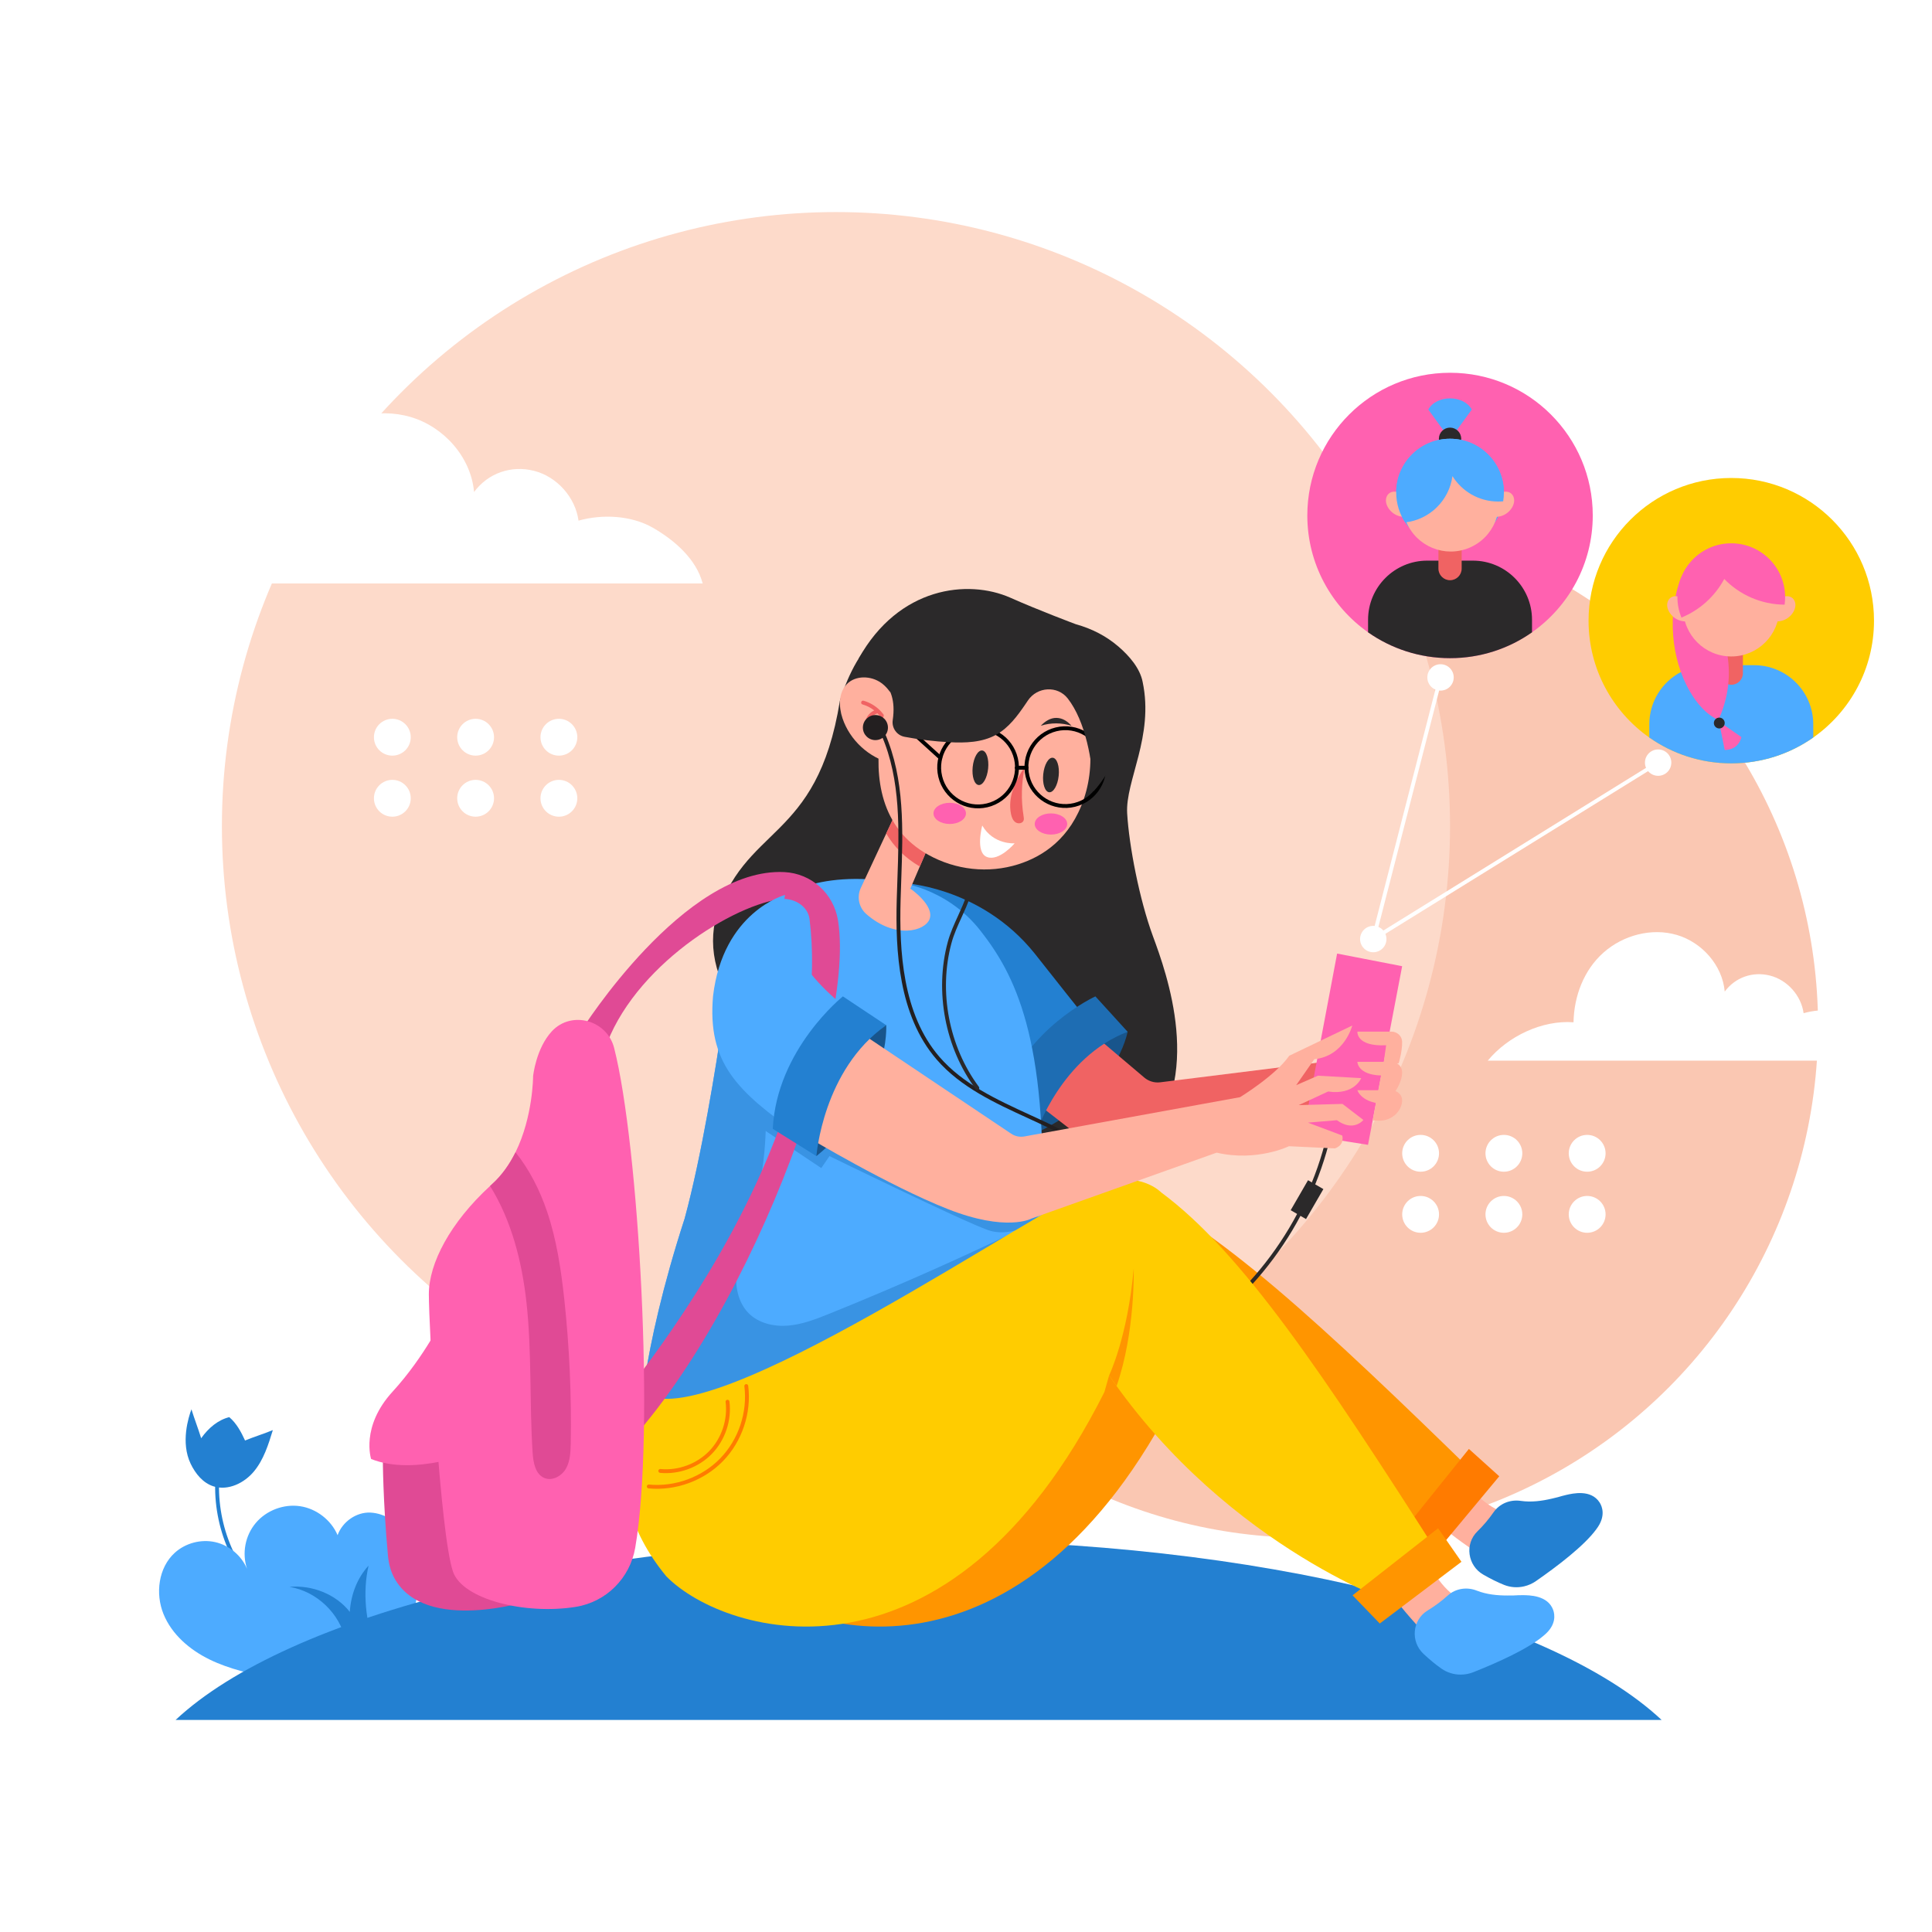 <?xml version="1.0" encoding="utf-8"?>
<!-- Generator: Adobe Illustrator 27.5.0, SVG Export Plug-In . SVG Version: 6.00 Build 0)  -->
<svg version="1.1" xmlns="http://www.w3.org/2000/svg" xmlns:xlink="http://www.w3.org/1999/xlink" x="0px" y="0px"
	 viewBox="0 0 500 500" style="enable-background:new 0 0 500 500;" xml:space="preserve">
<g id="BACKGROUND">
	<rect style="fill:#FFFFFF;" width="500" height="500"/>
</g>
<g id="OBJECTS">
	<g>
		<g>
			<circle style="fill:#FAC7B2;" cx="338.123" cy="265.587" r="132.389"/>
			<circle style="fill:#FDDACA;" cx="216.349" cy="213.803" r="158.921"/>
			<g>
				<g>
					<path style="fill:none;stroke:#2380D1;stroke-linecap:round;stroke-linejoin:round;stroke-miterlimit:10;" d="M64.66,409.341
						c-7.549-9.402-10.324-22.449-7.255-34.109"/>
					<path style="fill:#4DABFF;" d="M70.664,434.396c-5.598-1.19-11.26-2.402-16.405-4.909c-5.145-2.507-9.8-6.483-11.951-11.787
						c-2.151-5.304-1.306-12.01,2.936-15.852c2.768-2.507,6.78-3.566,10.424-2.753c3.645,0.813,6.826,3.477,8.266,6.923
						c-1.348-4.053-0.494-8.596,2.253-11.866c2.747-3.271,7.245-4.976,11.47-4.348c4.225,0.628,8.033,3.566,9.711,7.494
						c1.246-3.468,4.858-6.03,8.537-5.839c3.68,0.191,7.06,2.458,9.146,5.495s2.987,6.764,3.154,10.445
						c0.272,5.994-1.348,12.06-4.571,17.121C92.835,428.109,81.465,430.807,70.664,434.396z"/>
					<path style="fill:#2380D1;" d="M89.438,424.522c-1.466-6.951-7.497-12.703-14.509-13.838
						c5.808-0.538,12.003,1.876,15.598,6.468c0.291-4.428,1.865-8.69,4.857-11.968c-1.549,6.815-0.822,14.594,1.82,21.064
						C94.859,425.793,91.785,424.978,89.438,424.522z"/>
					<path style="fill:#2380D1;" d="M430.023,445.117c-29.052-27.171-104.178-46.527-192.288-46.527S74.499,417.946,45.447,445.117
						H430.023z"/>
					<path style="fill:#2380D1;" d="M49.341,378.817c1.247,2.601,3.227,5.03,5.985,5.871c3.764,1.147,7.914-0.88,10.418-3.915
						s3.714-6.903,4.867-10.665c-2.399,0.986-4.792,1.708-7.191,2.694c-0.97-2.109-2.171-4.435-4.085-6.047
						c-2.884,0.709-5.369,2.777-7.273,5.46c-0.794-2.563-1.723-4.926-2.517-7.489C48.789,366.757,46.699,373.305,49.341,378.817z"/>
				</g>
				<g>
					<g>
						<path style="fill:#FF9500;" d="M288.824,329.284c-4.069-2.32-7.429-5.455-10.026-9.089
							c-31.88,19.002-81.846,49.403-93.402,40.099c0,0-14.497,22.76,6.08,47.669c15.433,15.704,73.206,32.113,113.355-47.669
							l4.959-17.426C302.645,338.584,296.072,333.417,288.824,329.284z"/>
						<g>
							<path style="fill:#FFB09E;" d="M369.855,392.448c0,0,12.125,10.526,20.874,14.001c1.488,0.591,3.175,0.363,4.49-0.55
								c3.74-2.597,11.691-8.372,14.692-12.523c1.58-2.035,1.582-4.249-5.688-2.048c-5.059,1.224-16.065,4.416-25.045-8.004
								L369.855,392.448z"/>
							<path style="fill:#FF9500;" d="M277.321,314.466l13.28-7.827c23.811,10.289,51.258,35.932,91.88,75.583l-10.923,13.949
								c0,0-51.13-5.858-91.321-48.189L277.321,314.466z"/>
							<g>
								<g>
									<path style="fill:#2B292A;" d="M310.498,344.266c-0.157,0-0.311-0.073-0.408-0.211c-0.16-0.225-0.107-0.537,0.119-0.697
										c18.909-13.409,31.894-35.151,34.736-58.159c0.034-0.273,0.287-0.472,0.558-0.435c0.274,0.034,0.469,0.283,0.435,0.558
										c-2.876,23.281-16.016,45.282-35.15,58.853C310.699,344.235,310.598,344.266,310.498,344.266z"/>
								</g>
							</g>
							<polygon style="fill:#FF7B00;" points="362.536,396.922 380.15,374.982 388.004,382.062 371.055,402.425 							"/>
							<path style="fill:#2380D1;" d="M413.983,388.847c-2.218-3.46-6.945-2.357-8.724-1.941c-0.644,0.15-1.346,0.339-2.087,0.562
								c0,0-1.155,0.284-1.562,0.379c-2.555,0.597-5.285,0.983-8.053,0.58c-2.728-0.398-5.456,0.686-7.028,2.951
								c-1.229,1.77-2.626,3.425-4.174,4.934c-3.35,3.268-2.55,8.868,1.51,11.196c1.835,1.052,3.662,1.975,5.387,2.66
								c1.649,0.655,3.444,0.786,5.19,0.378c1.1-0.257,2.13-0.715,3.059-1.36c5.398-3.748,12.477-9.11,15.613-13.411
								C415.722,392.371,414.593,389.799,413.983,388.847z"/>
						</g>
						<g>
							<path style="fill:#2B292A;" d="M275.735,162.784l2.738-1.219l0,0c4.028,1.103,7.8,3.027,10.965,5.751
								c2.793,2.404,5.577,5.591,6.27,9.135c3,14.125-4.5,25.611-4,34.055c0.5,8.445,3.167,22.278,6.667,31.778
								s13.5,36.833-2.667,54.167c0,0-16.207,22.333-58.437,0c-39.896-20.333-55.896-40-52.23-58
								c7.333-25.382,26.329-19.919,32.331-57.126c0,0,2.66-9.237,7.615-14.585l26.484-5.175L275.735,162.784z"/>
							<path style="fill:#2380D1;" d="M233.133,228.467c0,0,20.502,0.646,34.655,18.316c13.81,17.499,17.068,21.444,17.068,21.444
								l-19.641,16.635L233.133,228.467z"/>
							<path style="fill:#18558C;" d="M283.453,263.944l8.375,3.08c0,0-2.951,16.394-23.686,26.195l-0.893-6.845L283.453,263.944z"
								/>
							<path style="fill:#F06363;" d="M277.321,262.931l18.817,15.938c1.143,0.968,2.64,1.414,4.126,1.228l47.359-5.91l2.419,11.939
								l-54.941,13.716c-3.978,0.993-8.193,0.106-11.432-2.407l-20.23-15.691L277.321,262.931z"/>
							<path style="fill:#1E6DB3;" d="M268.142,293.219c0,0,6.476-19.602,23.686-26.195l-8.341-9.161c0,0-18.355,8.41-23.846,26.538
								L268.142,293.219z"/>
							<path style="fill:#4DABFF;" d="M269.6,315.44c-0.02,0.57-0.04,1.15-0.07,1.73c-0.04,1.26-0.1,2.54-0.17,3.85l-5.56,2.67
								l-98.44,47.24c0,0,0.24-19.87,11.83-55.58c4.38-16.09,8.1-39.21,10-52.11c0.86-5.88,1.35-9.63,1.35-9.63
								s2.13-31.62,43.37-25.31c0,0,12.74,0.97,21.82,12.55C262.47,252,271.31,268.43,269.6,315.44z"/>
							<path style="fill:#3993E3;" d="M272.15,314.19c-0.87,0.99-1.74,1.99-2.62,2.98c-1.9,2.18-3.81,4.35-5.73,6.52l-98.44,47.24
								c0,0,0.24-19.87,11.83-55.58c4.38-16.09,8.1-39.21,10-52.11c1.01,0.15,1.99,0.45,2.92,0.92c4.89,2.47,6.63,8.54,7.35,13.98
								c1.74,13.22,0.47,26.82-3.71,39.49c-1.22,3.71-2.7,7.39-3.13,11.27c-0.43,3.89,0.35,8.13,3.09,10.92
								c2.6,2.64,6.56,3.55,10.25,3.25c3.69-0.31,7.19-1.68,10.63-3.06c18.63-7.51,36.98-15.7,55.01-24.57
								C270.45,315.03,271.3,314.61,272.15,314.19z"/>
							<path style="fill:#3993E3;" d="M269.818,315.307c0,0-7.581,5.286-14.037,3.068c-6.456-2.218-41.107-19.176-41.107-19.176
								l-2.129,3.096l-17.927-11.95c0,0-10.412-7.426-7.888-24.025l61.893,42.276L269.818,315.307z"/>
							<path style="fill:#18558C;" d="M219.71,264.286l9.645,1.038c0,0,1.213,18.069-18.069,33.875l-2.748-6.984L219.71,264.286z"/>
							<polygon style="fill:#FF61B0;" points="337.209,293.617 346.042,246.784 362.875,250.052 354.042,296.284 							"/>
							<g>
								<g>
									<path style="fill:#FFB09E;" d="M232.511,185.048c-0.448-3.198-1.827-6.423-4.449-8.309
										c-2.622-1.886-6.628-2.011-8.888,0.296c-2.192,2.237-2.136,5.88-1.139,8.849c1.911,5.692,6.879,10.255,12.713,11.677
										C230.706,193.342,233.096,189.226,232.511,185.048z"/>
									<path style="fill:#F06363;" d="M230.225,188.163c-0.899-3.307-3.443-5.879-6.739-6.817
										c-0.622-0.177-0.885,0.788-0.266,0.964c1.125,0.32,2.148,0.852,3.03,1.548c-1.426,0.663-2.381,2.092-2.422,3.702
										c-0.016,0.645,0.984,0.644,1,0c0.034-1.374,0.953-2.549,2.257-2.948c1.019,1.046,1.776,2.347,2.175,3.816
										C229.43,189.051,230.394,188.787,230.225,188.163z"/>
									<g>
										<path style="fill:#FFB09E;" d="M240.576,237.847c-1.15,3.12-8.81,5.28-16.33-1.25c-1.96-1.69-2.56-4.47-1.46-6.82
											l6.57-14.07l3.25-6.95l8.98,7.23l-3.54,8.27l-2.45,5.72C235.596,229.977,241.885,234.287,240.576,237.847z"/>
										<path style="fill:#F06363;" d="M241.585,215.987l-3.54,8.27c-3.95-2.3-6.76-5.24-8.69-8.55l3.25-6.95L241.585,215.987z"/>
									</g>
									<path style="fill:#FFB09E;" d="M234.238,168.721c0,0-18.931,38.656,5.975,52.492c7.101,3.945,15.571,4.914,23.316,2.464
										c6.353-2.009,13.523-6.633,17.02-17.065c1.771-5.284,2.043-10.942,1.169-16.447c-1.3-8.186-3.98-17.611-3.98-17.611
										l-6-8.833l-23.517-3.167L234.238,168.721z"/>
									<g>
										<path style="fill:#231F20;" d="M271.785,290.967c0.97,0.47,1.91,0.94,2.82,1.41l-1.61,0.3c-0.54-0.27-1.08-0.54-1.64-0.81
											c-1.74-0.84-3.51-1.65-5.29-2.47c-8.59-3.94-17.48-8.03-23.69-15.23c-9.83-11.39-10.67-28.1-10.3-41.38
											c0.05-1.72,0.11-3.45,0.17-5.18c0.45-12.68,0.92-25.78-4.11-37.33c-0.11-0.26,0.01-0.55,0.26-0.66s0.55,0,0.66,0.26
											c5.11,11.76,4.64,24.98,4.19,37.76c-0.06,1.73-0.12,3.46-0.17,5.18c-0.36,13.1,0.45,29.57,10.05,40.7
											c6.08,7.04,14.86,11.07,23.36,14.98C268.266,289.307,270.035,290.127,271.785,290.967z"/>
										<path style="fill:#231F20;" d="M295.375,314.837c-0.04,0.01-0.08,0.02-0.13,0.02c-0.22,0-0.42-0.15-0.48-0.37
											c-0.74-2.7-1.96-5.27-3.7-7.71l0.97-0.34c1.72,2.47,2.95,5.06,3.69,7.79C295.805,314.487,295.646,314.767,295.375,314.837
											z"/>
									</g>
								</g>
								<path style="fill:#F06363;" d="M264.906,211.257c0.059,0.36,0.121,0.739-0.002,1.082c-0.275,0.767-1.387,0.932-2.067,0.483
									c-0.68-0.449-0.997-1.279-1.171-2.075c-0.469-2.139-0.199-4.395,0.501-6.47c0.7-2.075,1.815-3.987,3.047-5.797
									C264.324,202.671,264.219,207.027,264.906,211.257z"/>
								<path style="fill:#FF61B0;" d="M241.586,210.506c0,1.513,1.881,2.74,4.201,2.74c2.32,0,4.201-1.227,4.201-2.74
									c0-1.514-1.881-2.74-4.201-2.74C243.467,207.766,241.586,208.992,241.586,210.506z"/>
								<path style="fill:#FF61B0;" d="M267.787,213.246c0,1.514,1.881,2.74,4.201,2.74c2.32,0,4.202-1.227,4.202-2.74
									s-1.881-2.74-4.202-2.74C269.668,210.506,267.787,211.733,267.787,213.246z"/>
								<g>
									<path style="fill:#2B292A;" d="M251.731,198.486c-0.256,2.467,0.431,4.56,1.535,4.674c1.104,0.114,2.206-1.793,2.462-4.26
										c0.256-2.467-0.431-4.56-1.535-4.674C253.089,194.112,251.987,196.019,251.731,198.486z"/>
									<path style="fill:#2B292A;" d="M269.99,200.362c-0.256,2.467,0.431,4.56,1.535,4.674c1.104,0.115,2.206-1.793,2.462-4.26
										c0.256-2.467-0.431-4.56-1.535-4.674C271.348,195.988,270.246,197.895,269.99,200.362z"/>
								</g>
								
									<ellipse transform="matrix(0.973 -0.231 0.231 0.973 -39.018 63.759)" style="fill:none;stroke:#000000;stroke-linecap:round;stroke-linejoin:round;stroke-miterlimit:10;" cx="253.078" cy="198.693" rx="10.069" ry="10.069"/>
								
									<ellipse transform="matrix(0.971 -0.238 0.238 0.971 -39.321 71.224)" style="fill:none;stroke:#000000;stroke-linecap:round;stroke-linejoin:round;stroke-miterlimit:10;" cx="275.735" cy="198.693" rx="10.069" ry="10.069"/>
								<path style="fill:#2B292A;" d="M251.472,187.476c2.612-0.671,5.434-0.497,7.944,0.488c-0.98-1.236-2.212-2.165-3.785-2.282
									C254.058,185.565,252.624,186.398,251.472,187.476z"/>
								<path style="fill:#2B292A;" d="M269.362,187.822c2.568-0.822,5.396-0.814,7.959,0.024c-1.051-1.177-2.334-2.032-3.911-2.057
									C271.832,185.764,270.449,186.68,269.362,187.822z"/>
								<path style="fill:#FFFFFF;" d="M262.593,218.252c0,0-5.47,0.437-8.391-4.609c0,0-1.89,6.973,1.241,8.154
									C258.575,222.979,262.593,218.252,262.593,218.252z"/>
								
									<line style="fill:none;stroke:#000000;stroke-linecap:round;stroke-linejoin:round;stroke-miterlimit:10;" x1="263.147" y1="198.693" x2="265.666" y2="198.693"/>
								
									<line style="fill:none;stroke:#000000;stroke-linecap:round;stroke-linejoin:round;stroke-miterlimit:10;" x1="243.354" y1="196.098" x2="233.133" y2="186.818"/>
							</g>
							<path style="fill:#2B292A;" d="M290.066,182.44c-0.497-3.582-1.772-7.14-4.175-9.841c-1.23-1.383-2.786-2.506-4.491-3.222
								l-2.926-7.811c0,0-9.565-3.573-17.042-6.9c-10.927-4.805-28.828-2.835-39.191,15.739c3.383,4.052,10.305,5.691,8.795,15.969
								c-0.297,2.02,1.057,3.928,3.064,4.309c3.815,0.724,7.679,1.191,11.557,1.396c4.147,0.219,8.507,0.089,12.139-1.925
								c3.243-1.798,5.534-4.894,7.615-7.963c0.208-0.307,0.416-0.615,0.624-0.923c2.403-3.557,7.646-3.892,10.291-0.511
								c4.59,5.868,6.481,16.298,6.674,24.034C288.452,198.961,291.163,190.347,290.066,182.44z"/>
						</g>
						<path style="fill:#FFB09E;" d="M361.974,275.187c0,0,0.964-3.135,0.896-5.612c-0.04-1.462-1.308-2.593-2.77-2.593h-8.81
							c0,0-0.382,3.911,7.441,3.53l-0.658,4.675H361.974z"/>
						<path style="fill:#FFB09E;" d="M361.14,282.376c0,0,1.798-2.502,1.73-4.978c-0.04-1.462-1.308-2.593-2.77-2.593h-8.81
							c0,0-0.003,3.339,6.119,3.53l-2.156,11.612C358.364,288.007,360.244,285.264,361.14,282.376z"/>
						<path style="fill:#FFB09E;" d="M362.674,286.016c0.37-1.205,0.29-2.423-0.866-3.283c-0.543-0.404-1.221-0.592-1.897-0.592
							h-8.622c0,0,1.049,3.54,7.441,3.53l-3.478,4.276l1.383,0.082C359.319,290.188,361.887,288.585,362.674,286.016z"/>
						<path style="fill:#FFCC00;" d="M166.369,360.294c0,0-14.497,22.76,6.08,47.669c15.433,15.704,73.206,32.113,113.355-47.669
							l14.711-51.697c0,0-5.348-5.657-15.66-2.22C270.069,311.304,182.197,373.036,166.369,360.294z"/>
						<g>
							<path style="fill:#FFB09E;" d="M358.187,410.176c0,0,9.414,13.007,17.145,18.38c1.315,0.914,3.01,1.075,4.498,0.485
								c4.233-1.679,13.288-5.495,17.154-8.855c2.001-1.623,2.506-3.778-5.073-3.287c-5.205,0.041-16.648,0.648-22.57-13.488
								L358.187,410.176z"/>
							<path style="fill:#FFCC00;" d="M285.804,313.2l14.711-4.603c20.848,15.433,41.747,46.645,72.291,94.493l-13.808,11.101
								c0,0-48.459-17.328-77.974-67.688L285.804,313.2z"/>
							<polygon style="fill:#FF9500;" points="350.042,412.869 372.183,395.509 378.222,404.189 357.087,420.166 							"/>
							<path style="fill:#4DABFF;" d="M401.978,416.702c-1.373-3.874-6.227-3.874-8.054-3.874c-0.662,0-1.388,0.024-2.16,0.072
								c0,0-1.189,0.014-1.607,0.014c-2.624,0-5.37-0.244-7.974-1.266c-2.566-1.008-5.469-0.573-7.515,1.276
								c-1.599,1.445-3.336,2.738-5.186,3.856c-4.006,2.421-4.499,8.056-1.074,11.246c1.548,1.441,3.117,2.756,4.641,3.815
								c1.457,1.013,3.175,1.548,4.968,1.548c1.129,0,2.236-0.212,3.288-0.629c6.109-2.423,14.222-6.035,18.253-9.511
								C402.87,420.53,402.355,417.768,401.978,416.702z"/>
						</g>
						<path style="fill:none;stroke:#FF7B00;stroke-linecap:round;stroke-linejoin:round;stroke-miterlimit:10;" d="M193.14,358.708
							c0.863,6.874-1.551,14.087-6.377,19.057c-4.826,4.97-11.966,7.595-18.862,6.934"/>
						<path style="fill:none;stroke:#FF7B00;stroke-linecap:round;stroke-linejoin:round;stroke-miterlimit:10;" d="M188.28,362.76
							c0.595,4.739-1.069,9.712-4.396,13.138c-3.327,3.426-8.249,5.236-13.003,4.78"/>
						
							<rect x="335.831" y="305.799" transform="matrix(0.866 0.501 -0.501 0.866 200.893 -127.634)" style="fill:#2B292A;" width="4.585" height="8.962"/>
						<g>
							<path style="fill:#2B292A;" d="M252.933,282.067c-0.153,0-0.303-0.069-0.401-0.201c-7.93-10.651-10.711-25.233-7.257-38.055
								c0.641-2.378,1.661-4.61,2.648-6.768c1.6-3.501,3.255-7.121,3.255-11.378c0-0.276,0.224-0.5,0.5-0.5
								c0.276,0,0.5,0.224,0.5,0.5c0,4.474-1.701,8.195-3.346,11.793c-0.97,2.122-1.972,4.315-2.591,6.613
								c-3.376,12.533-0.658,26.786,7.093,37.197c0.165,0.222,0.119,0.535-0.102,0.7
								C253.142,282.035,253.037,282.067,252.933,282.067z"/>
						</g>
						<path style="fill:#231F20;" d="M229.8,188.298c0,1.792-1.452,3.244-3.244,3.244c-1.792,0-3.244-1.452-3.244-3.244
							s1.452-3.244,3.244-3.244C228.348,185.054,229.8,186.507,229.8,188.298z"/>
					</g>
					<path style="fill:#E04A95;" d="M150.508,266.575c0,0,26.575-42.185,52.491-40.88c7.051,0.355,12.785,5.577,13.886,12.551
						c4.905,31.063-28.003,114.3-62.842,143.547L150.508,374c0,0,66.9-71.801,59.007-136.105c-0.436-3.554-4.29-5.716-7.829-5.172
						c-13.619,2.093-39.937,19.169-45.875,41.147L150.508,266.575z"/>
					<path style="fill:#E04A95;" d="M137.289,414.191c0,0-27.28,8.754-35.224-5.779c-0.976-1.785-1.476-3.791-1.662-5.816
						c-1.323-14.393-1.323-25.008-1.323-25.008l24.009-2.022L137.289,414.191z"/>
					<path style="fill:#FF61B0;" d="M123.09,375.566c0,0-15.669,6.571-27.042,2.022c0,0-2.78-8.34,5.56-17.438
						c8.34-9.098,13.395-19.663,13.395-19.663L123.09,375.566z"/>
					<path style="fill:#FF61B0;" d="M164.395,400.557c-1.36,7.88-7.51,14.04-15.41,15.3c-13.15,2.11-29.25-1.95-31.74-9.08
						c-3.37-9.67-6.26-63.64-6.26-71.83c0-8.05,5.58-18.58,15.84-28.01c0.18-0.17,0.36-0.34,0.54-0.5c2.6-2.35,4.56-5.22,6.05-8.23
						c4.55-9.23,4.55-19.68,4.55-19.68s0.72-7.2,4.88-11.66c5.07-5.43,14.26-2.86,16.09,4.33
						C165.316,296.187,169.576,370.617,164.395,400.557z"/>
					<path style="fill:#E04A95;" d="M147.706,373.587c-0.05,2.22-0.14,4.54-1.23,6.48c-1.1,1.93-3.53,3.29-5.58,2.44
						c-2.33-0.96-2.88-3.95-3.05-6.47c-0.85-12.98-0.18-26.06-1.6-38.99c-1.16-10.53-3.87-21.19-9.42-30.11
						c0.18-0.17,0.36-0.34,0.54-0.5c2.6-2.35,4.56-5.22,6.05-8.23c3.62,4.51,6.28,9.8,8.15,15.3c2.5,7.36,3.64,15.1,4.48,22.82
						C147.375,348.697,147.925,361.157,147.706,373.587z"/>
					<path style="fill:#FFB09E;" d="M218.257,264.286l43.436,29.114c1.005,0.674,2.233,0.929,3.423,0.712l55.808-10.164
						c0,0,9.161-5.586,12.736-10.725l16.311-7.82c0,0-2.031,7.955-9.831,8.714l-4.692,6.732l5.629-2.457l11.201,0.629
						c0,0-1.762,4.468-8.558,3.461l-7.614,3.524l11.327-0.315l5.412,4.153c0,0-2.517,3.209-6.859,0.063l-7.488,0.629l8.873,3.335
						c0,0,0.755,2.391-1.888,3.335l-11.893-0.566c0,0-8.379,4.08-18.713,1.665l-48,17.085c0,0-6.4,3.5-21.616-2.5
						c-15.217-6-36.054-18.5-36.054-18.5L218.257,264.286z"/>
					<path style="fill:#4DABFF;" d="M203.161,231.601c0,0-16.044,4.308-18.628,26.205c-1.467,16.981,5.907,24.578,22.441,35.974
						l15.893-30.164C222.867,263.615,200.018,249.414,203.161,231.601z"/>
					<path style="fill:#2380D1;" d="M211.286,299.199c0,0,1.658-22.382,18.069-33.875l-11.214-7.461
						c0,0-17.139,13.712-18.148,34.279L211.286,299.199z"/>
				</g>
			</g>
			
				<line style="fill:none;stroke:#FFFFFF;stroke-linecap:round;stroke-linejoin:round;stroke-miterlimit:10;" x1="355.401" y1="243.029" x2="372.807" y2="175.314"/>
			<path style="fill:#FFFFFF;" d="M376.22,175.314c0,1.885-1.528,3.413-3.413,3.413c-1.885,0-3.413-1.528-3.413-3.413
				s1.528-3.413,3.413-3.413C374.692,171.902,376.22,173.43,376.22,175.314z"/>
			
				<line style="fill:none;stroke:#FFFFFF;stroke-linecap:round;stroke-linejoin:round;stroke-miterlimit:10;" x1="355.401" y1="243.029" x2="429.125" y2="197.367"/>
			<path style="fill:#FFFFFF;" d="M358.814,243.029c0,1.885-1.528,3.413-3.413,3.413c-1.885,0-3.413-1.528-3.413-3.413
				s1.528-3.413,3.413-3.413C357.286,239.616,358.814,241.144,358.814,243.029z"/>
			<circle style="fill:#FFFFFF;" cx="429.125" cy="197.367" r="3.413"/>
			<g>
				<path style="fill:#FFCC00;" d="M484.99,160.631c0,12.51-6.22,23.56-15.72,30.24c-6.01,4.22-13.33,6.69-21.22,6.69
					c-7.89,0-15.21-2.47-21.21-6.69c-9.5-6.68-15.72-17.73-15.72-30.24c0-20.4,16.54-36.93,36.93-36.93
					C468.45,123.701,484.99,140.231,484.99,160.631z"/>
				<g>
					<g>
						<path style="fill:#4DABFF;" d="M469.27,187.461v3.41c-6.01,4.22-13.33,6.69-21.22,6.69c-7.89,0-15.21-2.47-21.21-6.69v-3.41
							c0-5.88,3.31-10.98,8.18-13.54c2.13-1.13,4.56-1.77,7.13-1.77h11.81C462.41,172.151,469.27,179.001,469.27,187.461z"/>
						<path style="fill:#F06363;" d="M448.055,177.216L448.055,177.216c-1.661,0-3.007-1.346-3.007-3.007v-12.755h6.015v12.755
							C451.062,175.87,449.715,177.216,448.055,177.216z"/>
						<g>
							<g>
								<path style="fill:#FFB09E;" d="M458.576,157.21c0.624-0.918,1.276-1.864,2.222-2.445c0.946-0.581,2.274-0.695,3.109,0.036
									c0.486,0.426,0.738,1.082,0.747,1.729s-0.207,1.281-0.532,1.84c-0.608,1.045-1.613,1.853-2.765,2.222
									c-1.152,0.369-2.439,0.296-3.541-0.201L458.576,157.21z"/>
							</g>
						</g>
					</g>
					<path style="fill:#FF61B0;" d="M435.113,149.36c-3.657,9.071-2.705,21.152,2.243,29.61c1.781,3.044,4.154,5.896,7.359,7.367
						c2.189-4.775,3.103-9.941,2.553-15.165c-0.549-5.224-2.527-10.29-5.661-14.505C439.75,154.171,437.657,151.15,435.113,149.36z"
						/>
					<path style="fill:#FFB09E;" d="M437.534,157.21c-0.624-0.918-1.276-1.864-2.222-2.445c-0.946-0.581-2.274-0.695-3.109,0.036
						c-0.486,0.426-0.738,1.082-0.747,1.729c-0.009,0.646,0.207,1.281,0.532,1.84c0.608,1.045,1.613,1.853,2.765,2.222
						c1.152,0.369,2.439,0.296,3.541-0.201L437.534,157.21z"/>
					<circle style="fill:#FFB09E;" cx="448.05" cy="157.445" r="12.446"/>
					<path style="fill:#FF61B0;" d="M461.986,154.537c0,0.66-0.04,1.32-0.13,1.95c-6.13-0.04-11.66-2.58-15.62-6.65
						c-2.41,4.49-6.33,8.05-11.08,9.99c-0.67-1.63-1.04-3.42-1.04-5.29c0-7.69,6.23-13.93,13.93-13.93
						C455.746,140.607,461.986,146.847,461.986,154.537z"/>
					<path style="fill:#FF61B0;" d="M445.539,187.194l5.129,3.557c0,0-0.57,3.338-4.315,3.338l-1.404-6.965L445.539,187.194z"/>
					<path style="fill:#2B292A;" d="M446.354,187.123c0,0.775-0.629,1.404-1.404,1.404c-0.776,0-1.404-0.629-1.404-1.404
						c0-0.776,0.629-1.404,1.404-1.404C445.725,185.719,446.354,186.348,446.354,187.123z"/>
				</g>
			</g>
			<g>
				<path style="fill:#FF61B0;" d="M412.205,133.401c0,12.5-6.22,23.55-15.72,30.24c-6,4.22-13.32,6.69-21.21,6.69
					c-7.89,0-15.21-2.47-21.22-6.69c-9.5-6.69-15.72-17.74-15.72-30.24c0-20.4,16.54-36.93,36.94-36.93
					C395.665,96.471,412.205,113.001,412.205,133.401z"/>
				<g>
					<path style="fill:#4DABFF;" d="M369.639,105.988l4.392,6.042h1.24h1.239l4.392-6.042
						C378.784,102.135,371.757,102.135,369.639,105.988z"/>
					<circle style="fill:#2B292A;" cx="375.27" cy="113.556" r="2.89"/>
					<path style="fill:#2B292A;" d="M396.485,160.401v3.24c-6,4.22-13.32,6.69-21.21,6.69c-7.89,0-15.21-2.47-21.22-6.69v-3.24
						c0-8.45,6.86-15.31,15.31-15.31h11.81C389.625,145.091,396.485,151.951,396.485,160.401z"/>
					<path style="fill:#F06363;" d="M375.27,150.16L375.27,150.16c-1.661,0-3.007-1.346-3.007-3.007v-12.755h6.015v12.755
						C378.278,148.814,376.931,150.16,375.27,150.16z"/>
					<g>
						<path style="fill:#4DABFF;" d="M389.205,127.477c0,0.77-0.06,1.53-0.18,2.26c-1.08,6.63-6.83,11.68-13.76,11.68
							c-4.85,0-9.11-2.47-11.6-6.22c-1.47-2.21-2.33-4.87-2.33-7.72c0-7.69,6.23-13.93,13.93-13.93
							C382.965,113.547,389.205,119.787,389.205,127.477z"/>
						<g>
							<path style="fill:#FFB09E;" d="M364.749,130.154c-0.624-0.918-1.276-1.864-2.222-2.445c-0.946-0.581-2.274-0.695-3.109,0.036
								c-0.486,0.426-0.738,1.082-0.747,1.728c-0.009,0.646,0.207,1.281,0.532,1.84c0.608,1.045,1.613,1.853,2.765,2.222
								c1.152,0.369,2.439,0.296,3.541-0.201L364.749,130.154z"/>
							<path style="fill:#FFB09E;" d="M385.791,130.154c0.624-0.918,1.276-1.864,2.222-2.445c0.946-0.581,2.274-0.695,3.109,0.036
								c0.486,0.426,0.738,1.082,0.747,1.728c0.009,0.646-0.207,1.281-0.532,1.84c-0.608,1.045-1.613,1.853-2.765,2.222
								c-1.152,0.369-2.439,0.296-3.541-0.201L385.791,130.154z"/>
						</g>
						
							<ellipse transform="matrix(0.923 -0.386 0.386 0.923 -21.257 154.788)" style="fill:#FFB09E;" cx="375.266" cy="130.389" rx="12.446" ry="12.446"/>
						<path style="fill:#4DABFF;" d="M389.205,127.477c0,0.77-0.06,1.53-0.18,2.26c-0.43,0.04-0.87,0.06-1.31,0.06
							c-5,0-9.36-2.64-11.82-6.58c-0.85,6.3-5.89,11.27-12.23,11.98c-1.47-2.21-2.33-4.87-2.33-7.72c0-7.69,6.23-13.93,13.93-13.93
							C382.965,113.547,389.205,119.787,389.205,127.477z"/>
					</g>
				</g>
			</g>
			<path style="fill:#FFFFFF;" d="M181.852,150.997H41.469c6.89-8.344,18.6-13.952,29.39-13.143
				c0.178-8.998,3.542-17.913,10.273-23.887c6.731-5.974,16.512-8.581,25.147-6.044c8.635,2.537,15.627,10.441,16.408,19.407
				c3.631-4.904,9.639-6.987,15.55-5.473c5.912,1.514,10.656,6.834,11.484,12.881c6.218-1.744,13.684-1.352,19.284,1.864
				C174.605,139.819,180.225,144.747,181.852,150.997z"/>
			<path style="fill:#FFFFFF;" d="M491.031,274.49H385.031c5.203-6.3,14.044-10.535,22.192-9.924
				c0.134-6.794,2.675-13.526,7.757-18.037c5.083-4.511,12.468-6.479,18.988-4.564c6.52,1.916,11.8,7.883,12.389,14.654
				c2.742-3.703,7.278-5.276,11.742-4.133c4.464,1.143,8.046,5.161,8.671,9.726c4.695-1.317,10.333-1.021,14.561,1.408
				C485.56,266.05,489.803,269.771,491.031,274.49z"/>
		</g>
		<path style="fill:#FF9500;" d="M287.038,355.959c0,0,4.791-9.871,6.368-27.673c0,0,0.431,16.509-4.434,30.421L287.038,355.959z"/>
		<g>
			<path style="fill:#FFFFFF;" d="M106.303,190.792c0,2.632-2.134,4.766-4.766,4.766c-2.632,0-4.766-2.134-4.766-4.766
				c0-2.632,2.134-4.766,4.766-4.766C104.169,186.026,106.303,188.16,106.303,190.792z"/>
			<path style="fill:#FFFFFF;" d="M127.855,190.792c0,2.632-2.134,4.766-4.766,4.766c-2.632,0-4.766-2.134-4.766-4.766
				c0-2.632,2.134-4.766,4.766-4.766C125.722,186.026,127.855,188.16,127.855,190.792z"/>
			<path style="fill:#FFFFFF;" d="M149.408,190.792c0,2.632-2.134,4.766-4.766,4.766s-4.766-2.134-4.766-4.766
				c0-2.632,2.134-4.766,4.766-4.766S149.408,188.16,149.408,190.792z"/>
			<path style="fill:#FFFFFF;" d="M106.303,206.594c0,2.632-2.134,4.766-4.766,4.766c-2.632,0-4.766-2.134-4.766-4.766
				c0-2.632,2.134-4.766,4.766-4.766C104.169,201.828,106.303,203.962,106.303,206.594z"/>
			<path style="fill:#FFFFFF;" d="M127.855,206.594c0,2.632-2.134,4.766-4.766,4.766c-2.632,0-4.766-2.134-4.766-4.766
				c0-2.632,2.134-4.766,4.766-4.766C125.722,201.828,127.855,203.962,127.855,206.594z"/>
			<circle style="fill:#FFFFFF;" cx="144.642" cy="206.594" r="4.766"/>
		</g>
		<g>
			<path style="fill:#FFFFFF;" d="M372.419,298.475c0,2.632-2.134,4.766-4.766,4.766c-2.632,0-4.766-2.134-4.766-4.766
				c0-2.632,2.134-4.766,4.766-4.766C370.285,293.71,372.419,295.844,372.419,298.475z"/>
			<path style="fill:#FFFFFF;" d="M393.971,298.475c0,2.632-2.134,4.766-4.766,4.766c-2.632,0-4.766-2.134-4.766-4.766
				c0-2.632,2.134-4.766,4.766-4.766C391.837,293.71,393.971,295.844,393.971,298.475z"/>
			<path style="fill:#FFFFFF;" d="M415.523,298.475c0,2.632-2.134,4.766-4.766,4.766c-2.632,0-4.766-2.134-4.766-4.766
				c0-2.632,2.134-4.766,4.766-4.766C413.39,293.71,415.523,295.844,415.523,298.475z"/>
			<path style="fill:#FFFFFF;" d="M372.419,314.278c0,2.632-2.134,4.766-4.766,4.766c-2.632,0-4.766-2.134-4.766-4.766
				c0-2.632,2.134-4.766,4.766-4.766C370.285,309.512,372.419,311.646,372.419,314.278z"/>
			<path style="fill:#FFFFFF;" d="M393.971,314.278c0,2.632-2.134,4.766-4.766,4.766c-2.632,0-4.766-2.134-4.766-4.766
				c0-2.632,2.134-4.766,4.766-4.766C391.837,309.512,393.971,311.646,393.971,314.278z"/>
			<circle style="fill:#FFFFFF;" cx="410.758" cy="314.278" r="4.766"/>
		</g>
	</g>
</g>
</svg>
